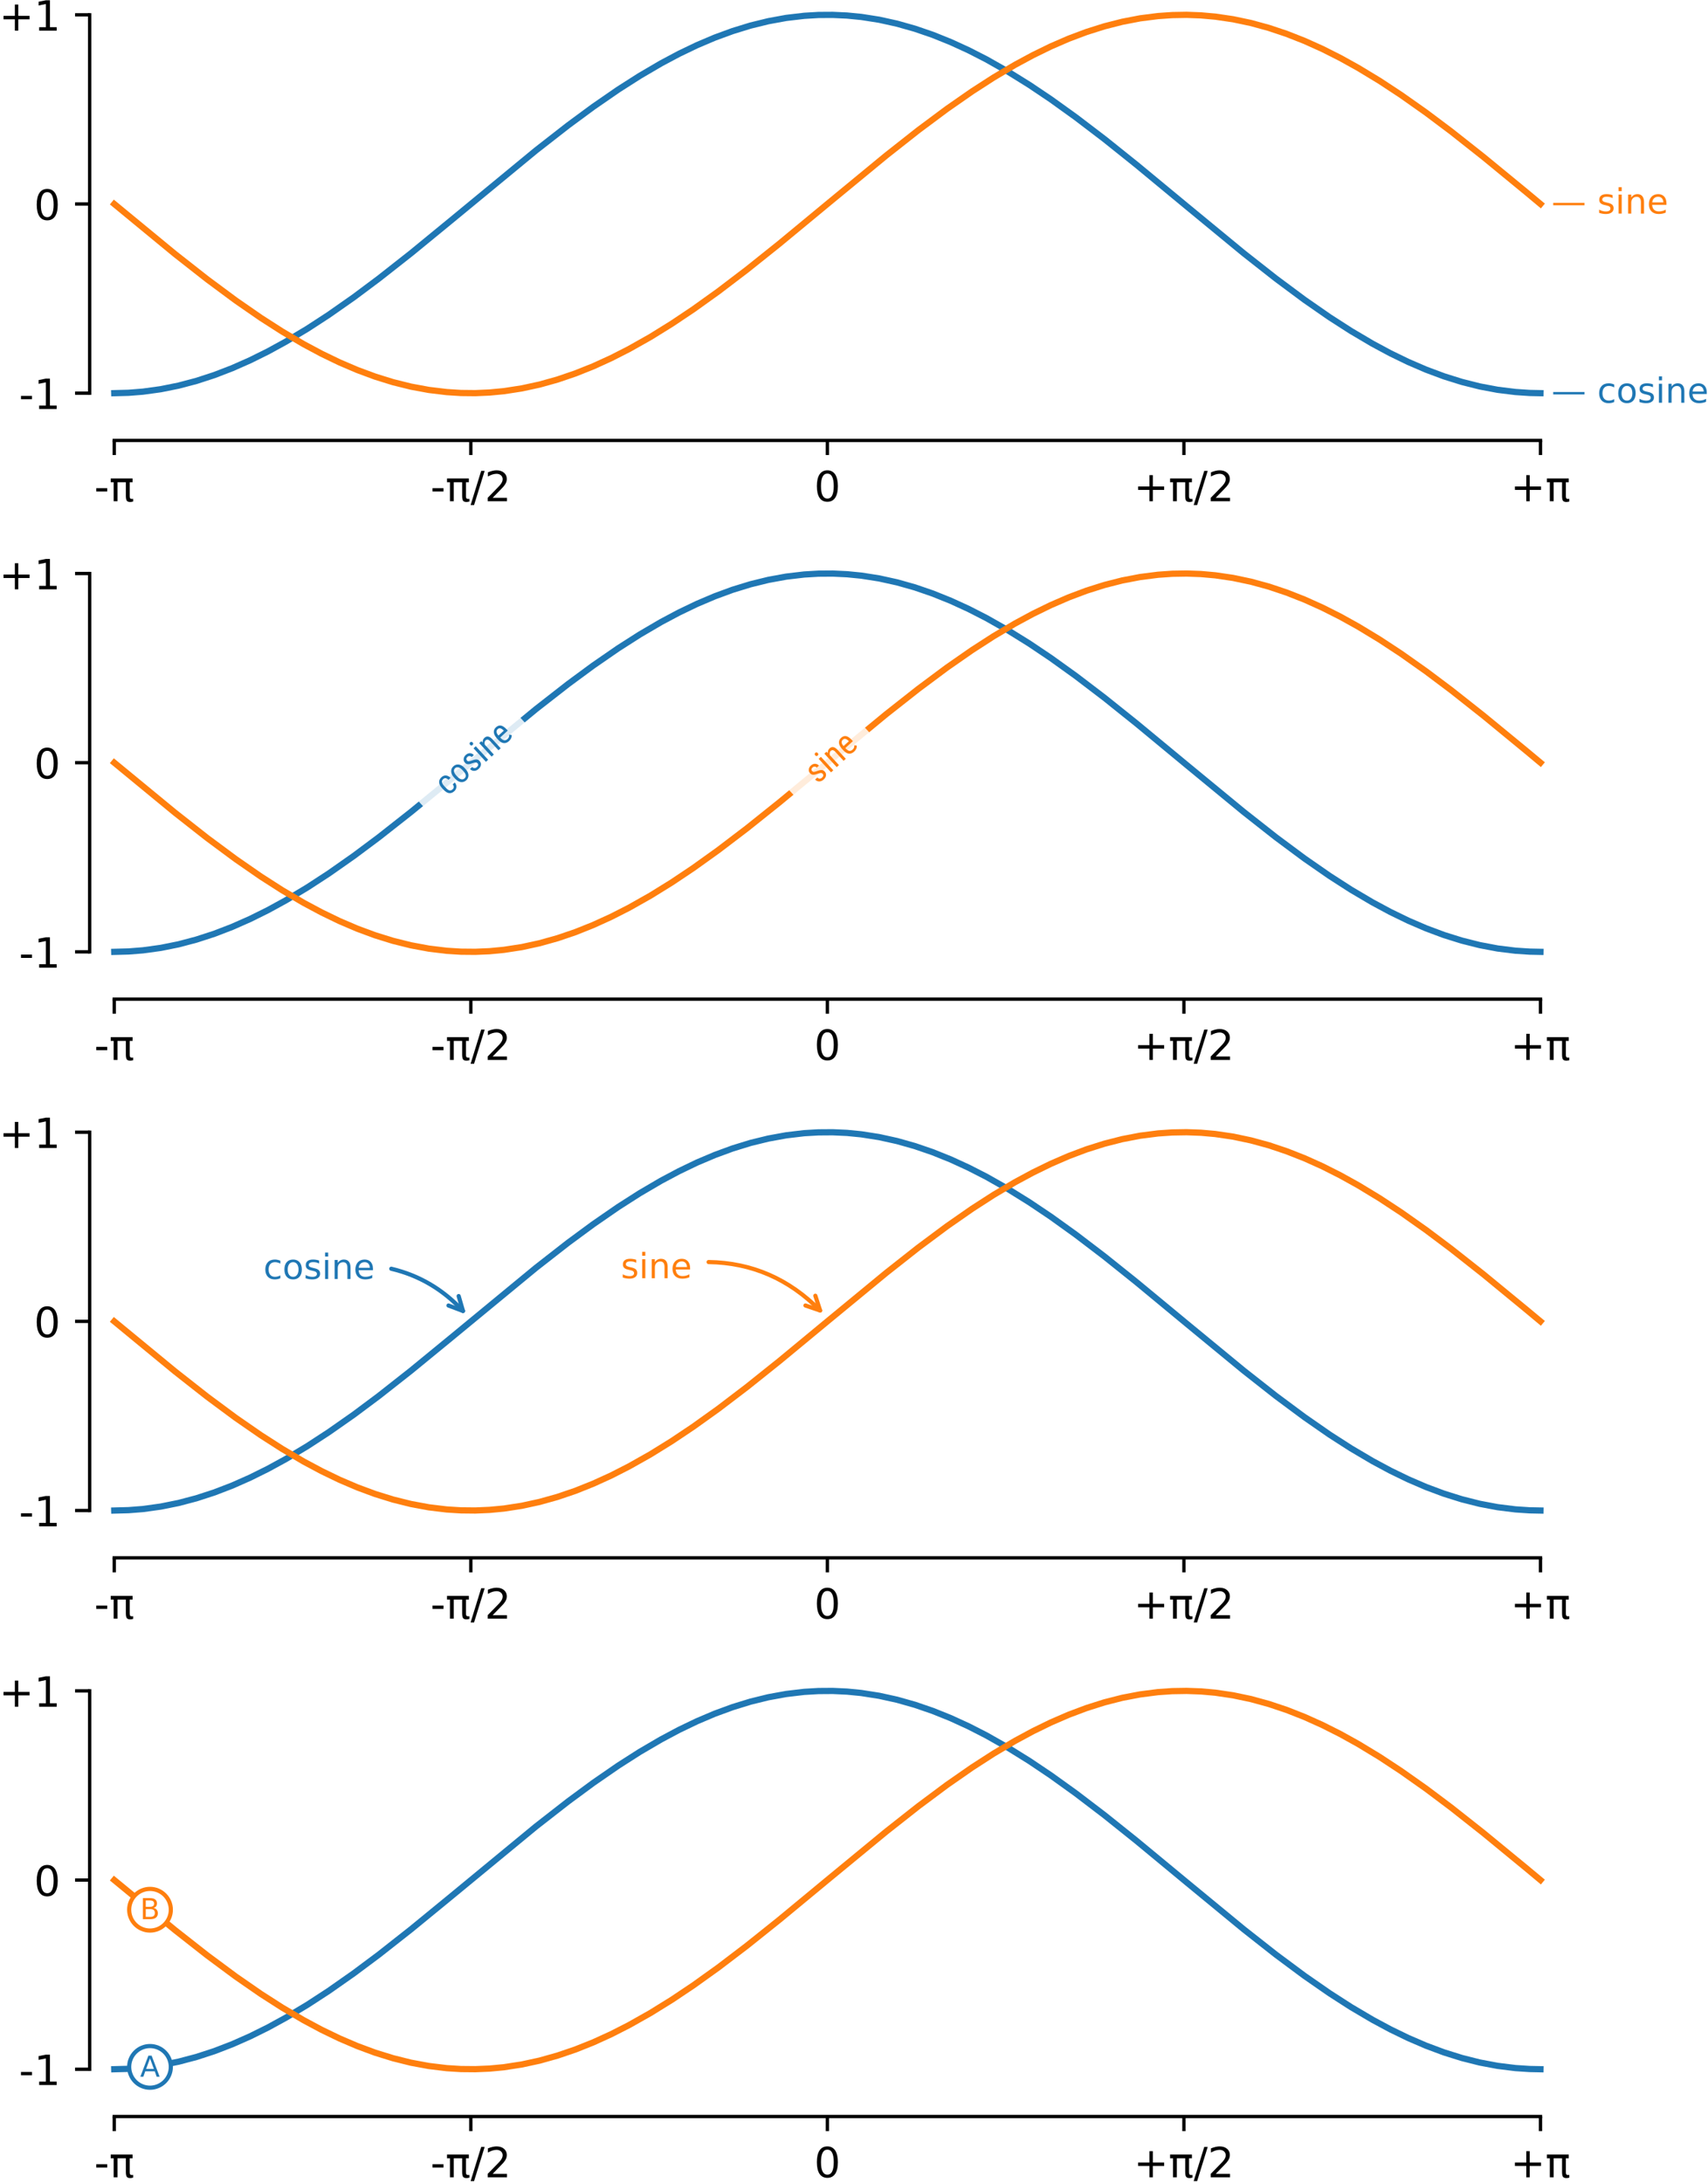 <?xml version="1.0" encoding="UTF-8"?>
<svg xmlns="http://www.w3.org/2000/svg" xmlns:xlink="http://www.w3.org/1999/xlink" width="410pt" height="524pt" viewBox="0 0 410 524" version="1.1">
<rect x="0" y="0" width="410" height="524" fill="#333333" stroke="none"/>
<defs>
<g>
<symbol overflow="visible" id="glyph0-0">
<path style="stroke:none;" d="M 0.488 -3.141 L 3.121 -3.141 L 3.121 -2.34 L 0.488 -2.34 L 0.488 -3.141 "/>
</symbol>
<symbol overflow="visible" id="glyph0-1">
<path style="stroke:none;" d="M 2.539 -7.289 L 3.371 -7.289 L 0.828 0.922 L 0 0.922 L 2.539 -7.289 "/>
</symbol>
<symbol overflow="visible" id="glyph0-2">
<path style="stroke:none;" d="M 1.922 -0.828 L 5.359 -0.828 L 5.359 0 L 0.73 0 L 0.73 -0.828 C 1.102 -1.211 1.609 -1.73 2.262 -2.391 C 2.898 -3.039 3.309 -3.461 3.48 -3.648 C 3.801 -4 4.02 -4.301 4.141 -4.551 C 4.262 -4.789 4.328 -5.039 4.328 -5.281 C 4.328 -5.66 4.191 -5.98 3.922 -6.219 C 3.648 -6.461 3.301 -6.59 2.859 -6.59 C 2.551 -6.59 2.219 -6.531 1.879 -6.43 C 1.539 -6.32 1.172 -6.16 0.781 -5.941 L 0.781 -6.941 C 1.18 -7.102 1.551 -7.219 1.891 -7.301 C 2.23 -7.379 2.551 -7.422 2.84 -7.422 C 3.59 -7.422 4.191 -7.23 4.641 -6.852 C 5.09 -6.469 5.32 -5.969 5.32 -5.34 C 5.32 -5.039 5.262 -4.75 5.148 -4.488 C 5.039 -4.219 4.84 -3.898 4.539 -3.539 C 4.461 -3.441 4.199 -3.172 3.762 -2.719 C 3.32 -2.27 2.711 -1.641 1.922 -0.828 "/>
</symbol>
<symbol overflow="visible" id="glyph0-3">
<path style="stroke:none;" d="M 3.18 -6.641 C 2.672 -6.641 2.289 -6.391 2.031 -5.891 C 1.77 -5.391 1.648 -4.641 1.648 -3.641 C 1.648 -2.641 1.77 -1.891 2.031 -1.391 C 2.289 -0.891 2.672 -0.641 3.18 -0.641 C 3.691 -0.641 4.07 -0.891 4.328 -1.391 C 4.578 -1.891 4.711 -2.641 4.711 -3.641 C 4.711 -4.641 4.578 -5.391 4.328 -5.891 C 4.07 -6.391 3.691 -6.641 3.18 -6.641 M 3.18 -7.422 C 3.988 -7.422 4.609 -7.09 5.051 -6.449 C 5.48 -5.801 5.699 -4.859 5.699 -3.641 C 5.699 -2.41 5.48 -1.469 5.051 -0.828 C 4.609 -0.191 3.988 0.129 3.18 0.129 C 2.359 0.129 1.73 -0.191 1.301 -0.828 C 0.871 -1.469 0.66 -2.41 0.66 -3.641 C 0.66 -4.859 0.871 -5.801 1.301 -6.449 C 1.73 -7.09 2.359 -7.422 3.18 -7.422 "/>
</symbol>
<symbol overflow="visible" id="glyph0-4">
<path style="stroke:none;" d="M 4.602 -6.27 L 4.602 -3.551 L 7.32 -3.551 L 7.32 -2.719 L 4.602 -2.719 L 4.602 0 L 3.781 0 L 3.781 -2.719 L 1.059 -2.719 L 1.059 -3.551 L 3.781 -3.551 L 3.781 -6.27 L 4.602 -6.27 "/>
</symbol>
<symbol overflow="visible" id="glyph0-5">
<path style="stroke:none;" d="M 1.238 -0.828 L 2.852 -0.828 L 2.852 -6.391 L 1.102 -6.039 L 1.102 -6.941 L 2.84 -7.289 L 3.828 -7.289 L 3.828 -0.828 L 5.441 -0.828 L 5.441 0 L 1.238 0 L 1.238 -0.828 "/>
</symbol>
<symbol overflow="visible" id="glyph1-0">
<path style="stroke:none;" d=""/>
</symbol>
<symbol overflow="visible" id="glyph1-1">
<path style="stroke:none;" d="M 4.066 -4.383 L 4.066 -3.684 C 3.848 -3.797 3.641 -3.883 3.422 -3.941 C 3.207 -4 3 -4.031 2.781 -4.031 C 2.301 -4.031 1.914 -3.875 1.648 -3.566 C 1.383 -3.258 1.25 -2.824 1.25 -2.273 C 1.25 -1.715 1.383 -1.281 1.648 -0.977 C 1.914 -0.668 2.301 -0.516 2.781 -0.516 C 3 -0.516 3.207 -0.543 3.422 -0.602 C 3.641 -0.656 3.848 -0.75 4.066 -0.867 L 4.066 -0.176 C 3.848 -0.074 3.633 0 3.414 0.043 C 3.191 0.082 2.949 0.109 2.699 0.109 C 2.016 0.109 1.465 -0.102 1.066 -0.531 C 0.656 -0.957 0.457 -1.543 0.457 -2.273 C 0.457 -3.016 0.656 -3.598 1.066 -4.023 C 1.473 -4.449 2.031 -4.664 2.75 -4.664 C 2.98 -4.664 3.207 -4.641 3.422 -4.59 C 3.641 -4.539 3.855 -4.473 4.066 -4.383 "/>
</symbol>
<symbol overflow="visible" id="glyph1-2">
<path style="stroke:none;" d="M 2.551 -4.031 C 2.148 -4.031 1.832 -3.875 1.598 -3.559 C 1.367 -3.242 1.25 -2.816 1.25 -2.273 C 1.25 -1.723 1.359 -1.301 1.59 -0.984 C 1.824 -0.668 2.141 -0.516 2.551 -0.516 C 2.949 -0.516 3.266 -0.668 3.5 -0.984 C 3.73 -1.301 3.848 -1.723 3.848 -2.273 C 3.848 -2.809 3.73 -3.242 3.5 -3.559 C 3.266 -3.875 2.949 -4.031 2.551 -4.031 M 2.551 -4.664 C 3.199 -4.664 3.707 -4.449 4.082 -4.031 C 4.449 -3.605 4.641 -3.023 4.641 -2.273 C 4.641 -1.523 4.449 -0.941 4.082 -0.523 C 3.707 -0.102 3.199 0.109 2.551 0.109 C 1.891 0.109 1.375 -0.102 1.008 -0.523 C 0.641 -0.941 0.457 -1.523 0.457 -2.273 C 0.457 -3.023 0.641 -3.605 1.008 -4.031 C 1.375 -4.449 1.891 -4.664 2.551 -4.664 "/>
</symbol>
<symbol overflow="visible" id="glyph1-3">
<path style="stroke:none;" d="M 3.691 -4.422 L 3.691 -3.715 C 3.473 -3.816 3.258 -3.898 3.031 -3.957 C 2.801 -4.008 2.566 -4.039 2.324 -4.039 C 1.949 -4.039 1.664 -3.98 1.484 -3.863 C 1.301 -3.75 1.207 -3.582 1.207 -3.355 C 1.207 -3.184 1.273 -3.047 1.406 -2.949 C 1.543 -2.848 1.809 -2.75 2.207 -2.664 L 2.465 -2.605 C 3 -2.492 3.375 -2.324 3.598 -2.125 C 3.816 -1.914 3.934 -1.625 3.934 -1.258 C 3.934 -0.832 3.766 -0.5 3.434 -0.258 C 3.098 -0.008 2.633 0.109 2.051 0.109 C 1.801 0.109 1.551 0.082 1.281 0.043 C 1.016 0 0.742 -0.066 0.449 -0.168 L 0.449 -0.941 C 0.727 -0.793 1 -0.684 1.266 -0.617 C 1.531 -0.543 1.801 -0.508 2.066 -0.508 C 2.414 -0.508 2.691 -0.566 2.883 -0.684 C 3.066 -0.801 3.164 -0.977 3.164 -1.199 C 3.164 -1.398 3.09 -1.559 2.957 -1.664 C 2.824 -1.773 2.523 -1.883 2.059 -1.984 L 1.801 -2.039 C 1.332 -2.141 0.992 -2.289 0.793 -2.492 C 0.582 -2.691 0.484 -2.965 0.484 -3.324 C 0.484 -3.75 0.633 -4.082 0.934 -4.316 C 1.234 -4.547 1.664 -4.664 2.234 -4.664 C 2.508 -4.664 2.766 -4.641 3.016 -4.598 C 3.258 -4.555 3.48 -4.5 3.691 -4.422 "/>
</symbol>
<symbol overflow="visible" id="glyph1-4">
<path style="stroke:none;" d="M 0.781 -4.555 L 1.531 -4.555 L 1.531 0 L 0.781 0 L 0.781 -4.555 M 0.781 -6.332 L 1.531 -6.332 L 1.531 -5.383 L 0.781 -5.383 L 0.781 -6.332 "/>
</symbol>
<symbol overflow="visible" id="glyph1-5">
<path style="stroke:none;" d="M 4.574 -2.75 L 4.574 0 L 3.824 0 L 3.824 -2.723 C 3.824 -3.156 3.73 -3.473 3.566 -3.691 C 3.398 -3.906 3.148 -4.016 2.816 -4.016 C 2.406 -4.016 2.09 -3.883 1.859 -3.625 C 1.625 -3.367 1.508 -3.016 1.508 -2.574 L 1.508 0 L 0.758 0 L 0.758 -4.555 L 1.508 -4.555 L 1.508 -3.848 C 1.684 -4.113 1.891 -4.324 2.141 -4.457 C 2.383 -4.59 2.664 -4.664 2.98 -4.664 C 3.5 -4.664 3.898 -4.5 4.164 -4.172 C 4.43 -3.848 4.574 -3.375 4.574 -2.75 "/>
</symbol>
<symbol overflow="visible" id="glyph1-6">
<path style="stroke:none;" d="M 4.68 -2.465 L 4.68 -2.098 L 1.242 -2.098 C 1.273 -1.582 1.426 -1.184 1.707 -0.918 C 1.984 -0.648 2.367 -0.516 2.867 -0.516 C 3.148 -0.516 3.434 -0.551 3.699 -0.617 C 3.965 -0.684 4.238 -0.793 4.508 -0.941 L 4.508 -0.234 C 4.238 -0.117 3.965 -0.023 3.684 0.023 C 3.398 0.074 3.105 0.109 2.824 0.109 C 2.09 0.109 1.516 -0.102 1.09 -0.516 C 0.668 -0.934 0.457 -1.508 0.457 -2.234 C 0.457 -2.973 0.656 -3.566 1.059 -4.008 C 1.457 -4.441 2.008 -4.664 2.691 -4.664 C 3.309 -4.664 3.789 -4.465 4.148 -4.074 C 4.5 -3.672 4.68 -3.141 4.68 -2.465 M 3.934 -2.684 C 3.922 -3.09 3.809 -3.414 3.59 -3.664 C 3.367 -3.906 3.066 -4.031 2.699 -4.031 C 2.281 -4.031 1.949 -3.906 1.699 -3.672 C 1.449 -3.441 1.301 -3.105 1.266 -2.684 L 3.934 -2.684 "/>
</symbol>
<symbol overflow="visible" id="glyph2-0">
<path style="stroke:none;" d=""/>
</symbol>
<symbol overflow="visible" id="glyph2-1">
<path style="stroke:none;" d="M 1.164 -1.789 C 1.336 -1.945 1.43 -2.125 1.441 -2.336 C 1.445 -2.543 1.359 -2.746 1.18 -2.969 L 1.684 -3.43 C 1.965 -3.098 2.09 -2.738 2.066 -2.344 C 2.043 -1.949 1.875 -1.617 1.574 -1.34 C 1.168 -0.969 0.75 -0.809 0.309 -0.871 C -0.129 -0.93 -0.578 -1.211 -1.039 -1.715 L -1.367 -2.07 C -1.816 -2.562 -2.051 -3.027 -2.078 -3.477 C -2.098 -3.918 -1.91 -4.328 -1.504 -4.699 C -1.172 -5.004 -0.82 -5.137 -0.43 -5.105 C -0.043 -5.078 0.324 -4.887 0.668 -4.535 L 0.168 -4.074 C -0.059 -4.293 -0.285 -4.418 -0.496 -4.449 C -0.711 -4.477 -0.91 -4.41 -1.09 -4.246 C -1.328 -4.027 -1.434 -3.781 -1.402 -3.527 C -1.371 -3.262 -1.203 -2.953 -0.883 -2.602 L -0.5 -2.188 C -0.152 -1.805 0.152 -1.586 0.41 -1.527 C 0.664 -1.469 0.918 -1.562 1.164 -1.789 "/>
</symbol>
<symbol overflow="visible" id="glyph2-2">
<path style="stroke:none;" d="M -1.344 -2.035 C -1.773 -2.5 -2.004 -2.977 -2.023 -3.465 C -2.043 -3.945 -1.875 -4.363 -1.492 -4.711 C -1.117 -5.055 -0.691 -5.195 -0.211 -5.137 C 0.262 -5.078 0.711 -4.82 1.141 -4.367 L 1.449 -4.027 C 1.883 -3.555 2.109 -3.074 2.129 -2.594 C 2.148 -2.117 1.973 -1.707 1.594 -1.355 C 1.211 -1.008 0.793 -0.863 0.324 -0.918 C -0.145 -0.973 -0.594 -1.23 -1.016 -1.676 L -1.344 -2.035 M -0.527 -2.215 C -0.219 -1.879 0.086 -1.672 0.395 -1.605 C 0.699 -1.531 0.961 -1.602 1.18 -1.805 C 1.648 -2.234 1.578 -2.789 0.977 -3.484 L 0.641 -3.852 C 0.336 -4.184 0.031 -4.379 -0.281 -4.453 C -0.594 -4.52 -0.855 -4.461 -1.074 -4.258 C -1.297 -4.055 -1.379 -3.797 -1.332 -3.488 C -1.289 -3.168 -1.113 -2.855 -0.809 -2.523 L -0.527 -2.215 "/>
</symbol>
<symbol overflow="visible" id="glyph2-3">
<path style="stroke:none;" d="M 1.211 -2.637 C 1.109 -2.746 0.977 -2.805 0.812 -2.812 C 0.652 -2.812 0.398 -2.758 0.051 -2.645 C -0.344 -2.496 -0.637 -2.41 -0.832 -2.391 C -1.027 -2.367 -1.199 -2.383 -1.355 -2.441 C -1.512 -2.488 -1.656 -2.594 -1.789 -2.742 C -2.031 -3.008 -2.145 -3.312 -2.105 -3.664 C -2.07 -4.012 -1.91 -4.328 -1.609 -4.605 C -1.289 -4.898 -0.953 -5.035 -0.594 -5.027 C -0.234 -5.016 0.082 -4.867 0.34 -4.582 L -0.188 -4.102 C -0.32 -4.246 -0.484 -4.324 -0.676 -4.34 C -0.867 -4.348 -1.039 -4.289 -1.191 -4.148 C -1.352 -4.004 -1.438 -3.848 -1.449 -3.688 C -1.457 -3.523 -1.402 -3.379 -1.277 -3.246 C -1.18 -3.137 -1.07 -3.078 -0.945 -3.078 C -0.82 -3.066 -0.582 -3.125 -0.234 -3.242 C 0.297 -3.449 0.695 -3.543 0.98 -3.531 C 1.258 -3.512 1.504 -3.391 1.707 -3.168 C 1.965 -2.887 2.074 -2.57 2.031 -2.223 C 1.992 -1.871 1.809 -1.555 1.48 -1.258 C 1.145 -0.945 0.781 -0.785 0.395 -0.789 C 0.012 -0.789 -0.32 -0.941 -0.594 -1.242 L -0.059 -1.73 C 0.113 -1.551 0.301 -1.461 0.492 -1.457 C 0.695 -1.449 0.887 -1.535 1.07 -1.703 C 1.242 -1.863 1.344 -2.023 1.363 -2.188 C 1.383 -2.352 1.336 -2.5 1.211 -2.637 "/>
</symbol>
<symbol overflow="visible" id="glyph2-4">
<path style="stroke:none;" d="M 0.969 -0.891 L 0.438 -0.398 L -2.535 -3.641 L -2 -4.133 L 0.969 -0.891 M -2.746 -5.031 C -2.66 -4.938 -2.625 -4.836 -2.617 -4.73 C -2.609 -4.625 -2.668 -4.527 -2.766 -4.438 C -2.863 -4.348 -2.965 -4.297 -3.07 -4.312 C -3.176 -4.332 -3.27 -4.383 -3.355 -4.473 C -3.434 -4.559 -3.48 -4.664 -3.488 -4.77 C -3.496 -4.875 -3.449 -4.984 -3.352 -5.074 C -3.254 -5.164 -3.141 -5.203 -3.035 -5.184 C -2.93 -5.168 -2.824 -5.117 -2.746 -5.031 "/>
</symbol>
<symbol overflow="visible" id="glyph2-5">
<path style="stroke:none;" d="M -2.074 -4.062 L -1.742 -3.727 C -1.781 -4.188 -1.645 -4.57 -1.328 -4.863 C -0.754 -5.387 -0.113 -5.266 0.598 -4.512 L 2.574 -2.359 L 2.047 -1.875 L 0.094 -4.004 C -0.137 -4.258 -0.344 -4.395 -0.531 -4.426 C -0.715 -4.453 -0.887 -4.395 -1.059 -4.238 C -1.195 -4.113 -1.266 -3.957 -1.293 -3.777 C -1.316 -3.594 -1.297 -3.398 -1.234 -3.207 L 0.926 -0.852 L 0.395 -0.359 L -2.578 -3.602 L -2.074 -4.062 "/>
</symbol>
<symbol overflow="visible" id="glyph2-6">
<path style="stroke:none;" d="M 1.605 -1.367 C 1.199 -0.996 0.785 -0.832 0.352 -0.875 C -0.09 -0.91 -0.527 -1.168 -0.953 -1.633 L -1.316 -2.027 C -1.754 -2.504 -2 -2.98 -2.043 -3.449 C -2.082 -3.91 -1.91 -4.328 -1.527 -4.676 C -1.156 -5.02 -0.758 -5.156 -0.348 -5.09 C 0.059 -5.016 0.5 -4.73 0.973 -4.227 L 1.297 -3.875 L -0.516 -2.215 L -0.449 -2.141 C -0.129 -1.793 0.164 -1.598 0.445 -1.562 C 0.723 -1.52 0.98 -1.621 1.223 -1.844 C 1.379 -1.984 1.492 -2.133 1.559 -2.309 C 1.617 -2.477 1.645 -2.668 1.637 -2.898 L 2.223 -2.816 C 2.281 -2.281 2.078 -1.801 1.605 -1.367 M -1.113 -4.223 C -1.332 -4.02 -1.426 -3.789 -1.395 -3.547 C -1.367 -3.289 -1.207 -3.008 -0.934 -2.684 L 0.344 -3.852 L 0.281 -3.922 C -0.016 -4.211 -0.27 -4.375 -0.492 -4.418 C -0.715 -4.465 -0.918 -4.402 -1.113 -4.223 "/>
</symbol>
<symbol overflow="visible" id="glyph3-0">
<path style="stroke:none;" d="M 2.375 -4.387 L 1.445 -1.867 L 3.305 -1.867 L 2.375 -4.387 M 1.984 -5.059 L 2.762 -5.059 L 4.691 0 L 3.977 0 L 3.52 -1.297 L 1.234 -1.297 L 0.777 0 L 0.055 0 L 1.984 -5.059 "/>
</symbol>
<symbol overflow="visible" id="glyph3-1">
<path style="stroke:none;" d="M 1.367 -2.414 L 1.367 -0.562 L 2.465 -0.562 C 2.832 -0.562 3.102 -0.637 3.281 -0.793 C 3.457 -0.945 3.547 -1.172 3.547 -1.492 C 3.547 -1.805 3.457 -2.035 3.281 -2.188 C 3.102 -2.34 2.832 -2.414 2.465 -2.414 L 1.367 -2.414 M 1.367 -4.496 L 1.367 -2.969 L 2.379 -2.969 C 2.715 -2.969 2.957 -3.031 3.121 -3.156 C 3.289 -3.281 3.371 -3.469 3.371 -3.734 C 3.371 -3.984 3.289 -4.18 3.121 -4.305 C 2.957 -4.426 2.715 -4.496 2.379 -4.496 L 1.367 -4.496 M 0.68 -5.059 L 2.43 -5.059 C 2.949 -5.059 3.352 -4.949 3.637 -4.734 C 3.914 -4.512 4.059 -4.207 4.059 -3.809 C 4.059 -3.496 3.984 -3.246 3.836 -3.066 C 3.691 -2.887 3.484 -2.77 3.207 -2.727 C 3.539 -2.652 3.805 -2.5 3.992 -2.27 C 4.172 -2.039 4.27 -1.754 4.27 -1.414 C 4.27 -0.957 4.109 -0.609 3.805 -0.367 C 3.496 -0.117 3.059 0 2.5 0 L 0.68 0 L 0.68 -5.059 "/>
</symbol>
</g>
<clipPath id="clip1">
  <rect width="410" height="524"/>
</clipPath>
<g id="surface4" clip-path="url(#clip1)">
<rect x="0" y="0" width="410" height="524" style="fill:rgb(100%,100%,100%);fill-opacity:1;stroke:none;"/>
<path style=" stroke:none;fill-rule:nonzero;fill:rgb(100%,100%,100%);fill-opacity:1;" d="M 27.426 94.371 L 369.789 94.371 L 369.789 3.559 L 27.426 3.559 Z M 27.426 94.371 "/>
<path style="fill:none;stroke-width:0.8;stroke-linecap:butt;stroke-linejoin:round;stroke:rgb(0%,0%,0%);stroke-opacity:1;stroke-miterlimit:10;" d="M 38.426 430.277 L 38.426 426.777 " transform="matrix(1,0,0,-1,-11,536)"/>
<g style="fill:rgb(0%,0%,0%);fill-opacity:1;">
  <use xlink:href="#glyph0-0" x="22.614" y="120.315"/>
</g>
<path style=" stroke:none;fill-rule:nonzero;fill:rgb(0%,0%,0%);fill-opacity:1;" d="M 26.582 114.844 L 31.824 114.844 L 31.824 115.746 L 31.133 115.746 L 31.133 119.105 C 31.133 119.344 31.172 119.516 31.254 119.617 C 31.332 119.715 31.461 119.766 31.641 119.766 C 31.684 119.766 31.742 119.766 31.824 119.754 C 31.891 119.746 31.941 119.734 31.961 119.734 L 31.961 120.375 C 31.844 120.414 31.73 120.445 31.613 120.465 C 31.492 120.484 31.371 120.496 31.254 120.496 C 30.852 120.496 30.582 120.387 30.434 120.184 C 30.281 119.977 30.211 119.586 30.211 119.004 L 30.211 115.746 L 28.203 115.746 L 28.203 120.316 L 27.281 120.316 L 27.281 115.746 L 26.582 115.746 L 26.582 114.844 "/>
<path style="fill:none;stroke-width:0.8;stroke-linecap:butt;stroke-linejoin:round;stroke:rgb(0%,0%,0%);stroke-opacity:1;stroke-miterlimit:10;" d="M 124.016 430.277 L 124.016 426.777 " transform="matrix(1,0,0,-1,-11,536)"/>
<g style="fill:rgb(0%,0%,0%);fill-opacity:1;">
  <use xlink:href="#glyph0-0" x="103.338" y="120.315"/>
</g>
<g style="fill:rgb(0%,0%,0%);fill-opacity:1;">
  <use xlink:href="#glyph0-1" x="112.967" y="120.315"/>
  <use xlink:href="#glyph0-2" x="116.337" y="120.315"/>
</g>
<path style=" stroke:none;fill-rule:nonzero;fill:rgb(0%,0%,0%);fill-opacity:1;" d="M 107.305 114.844 L 112.547 114.844 L 112.547 115.746 L 111.855 115.746 L 111.855 119.105 C 111.855 119.344 111.895 119.516 111.977 119.617 C 112.055 119.715 112.188 119.766 112.367 119.766 C 112.406 119.766 112.465 119.766 112.547 119.754 C 112.617 119.746 112.668 119.734 112.688 119.734 L 112.688 120.375 C 112.566 120.414 112.457 120.445 112.336 120.465 C 112.215 120.484 112.098 120.496 111.977 120.496 C 111.574 120.496 111.305 120.387 111.156 120.184 C 111.008 119.977 110.938 119.586 110.938 119.004 L 110.938 115.746 L 108.926 115.746 L 108.926 120.316 L 108.008 120.316 L 108.008 115.746 L 107.305 115.746 L 107.305 114.844 "/>
<path style="fill:none;stroke-width:0.8;stroke-linecap:butt;stroke-linejoin:round;stroke:rgb(0%,0%,0%);stroke-opacity:1;stroke-miterlimit:10;" d="M 209.609 430.277 L 209.609 426.777 " transform="matrix(1,0,0,-1,-11,536)"/>
<g style="fill:rgb(0%,0%,0%);fill-opacity:1;">
  <use xlink:href="#glyph0-3" x="195.429" y="120.315"/>
</g>
<path style="fill:none;stroke-width:0.8;stroke-linecap:butt;stroke-linejoin:round;stroke:rgb(0%,0%,0%);stroke-opacity:1;stroke-miterlimit:10;" d="M 295.199 430.277 L 295.199 426.777 " transform="matrix(1,0,0,-1,-11,536)"/>
<g style="fill:rgb(0%,0%,0%);fill-opacity:1;">
  <use xlink:href="#glyph0-4" x="272.137" y="120.315"/>
</g>
<g style="fill:rgb(0%,0%,0%);fill-opacity:1;">
  <use xlink:href="#glyph0-1" x="286.536" y="120.315"/>
  <use xlink:href="#glyph0-2" x="289.906" y="120.315"/>
</g>
<path style=" stroke:none;fill-rule:nonzero;fill:rgb(0%,0%,0%);fill-opacity:1;" d="M 280.875 114.844 L 286.117 114.844 L 286.117 115.746 L 285.426 115.746 L 285.426 119.105 C 285.426 119.344 285.465 119.516 285.547 119.617 C 285.625 119.715 285.754 119.766 285.934 119.766 C 285.977 119.766 286.035 119.766 286.117 119.754 C 286.184 119.746 286.234 119.734 286.254 119.734 L 286.254 120.375 C 286.137 120.414 286.027 120.445 285.906 120.465 C 285.785 120.484 285.664 120.496 285.547 120.496 C 285.145 120.496 284.875 120.387 284.727 120.184 C 284.574 119.977 284.504 119.586 284.504 119.004 L 284.504 115.746 L 282.496 115.746 L 282.496 120.316 L 281.574 120.316 L 281.574 115.746 L 280.875 115.746 L 280.875 114.844 "/>
<path style="fill:none;stroke-width:0.8;stroke-linecap:butt;stroke-linejoin:round;stroke:rgb(0%,0%,0%);stroke-opacity:1;stroke-miterlimit:10;" d="M 380.789 430.277 L 380.789 426.777 " transform="matrix(1,0,0,-1,-11,536)"/>
<g style="fill:rgb(0%,0%,0%);fill-opacity:1;">
  <use xlink:href="#glyph0-4" x="362.595" y="120.315"/>
</g>
<path style=" stroke:none;fill-rule:nonzero;fill:rgb(0%,0%,0%);fill-opacity:1;" d="M 371.332 114.844 L 376.574 114.844 L 376.574 115.746 L 375.883 115.746 L 375.883 119.105 C 375.883 119.344 375.922 119.516 376.004 119.617 C 376.082 119.715 376.215 119.766 376.395 119.766 C 376.434 119.766 376.492 119.766 376.574 119.754 C 376.645 119.746 376.695 119.734 376.715 119.734 L 376.715 120.375 C 376.594 120.414 376.484 120.445 376.363 120.465 C 376.242 120.484 376.125 120.496 376.004 120.496 C 375.605 120.496 375.332 120.387 375.184 120.184 C 375.035 119.977 374.965 119.586 374.965 119.004 L 374.965 115.746 L 372.953 115.746 L 372.953 120.316 L 372.035 120.316 L 372.035 115.746 L 371.332 115.746 L 371.332 114.844 "/>
<path style="fill:none;stroke-width:0.8;stroke-linecap:butt;stroke-linejoin:round;stroke:rgb(0%,0%,0%);stroke-opacity:1;stroke-miterlimit:10;" d="M 32.52 441.629 L 29.02 441.629 " transform="matrix(1,0,0,-1,-11,536)"/>
<g style="fill:rgb(0%,0%,0%);fill-opacity:1;">
  <use xlink:href="#glyph0-0" x="4.551" y="98.167"/>
  <use xlink:href="#glyph0-5" x="8.161" y="98.167"/>
</g>
<path style="fill:none;stroke-width:0.8;stroke-linecap:butt;stroke-linejoin:round;stroke:rgb(0%,0%,0%);stroke-opacity:1;stroke-miterlimit:10;" d="M 32.52 487.035 L 29.02 487.035 " transform="matrix(1,0,0,-1,-11,536)"/>
<g style="fill:rgb(0%,0%,0%);fill-opacity:1;">
  <use xlink:href="#glyph0-3" x="8.16" y="52.762"/>
</g>
<path style="fill:none;stroke-width:0.8;stroke-linecap:butt;stroke-linejoin:round;stroke:rgb(0%,0%,0%);stroke-opacity:1;stroke-miterlimit:10;" d="M 32.52 532.441 L 29.02 532.441 " transform="matrix(1,0,0,-1,-11,536)"/>
<g style="fill:rgb(0%,0%,0%);fill-opacity:1;">
  <use xlink:href="#glyph0-4" x="-0.215" y="7.357"/>
  <use xlink:href="#glyph0-5" x="8.165" y="7.357"/>
</g>
<path style="fill:none;stroke-width:1.5;stroke-linecap:square;stroke-linejoin:round;stroke:rgb(12.157%,46.666%,70.587%);stroke-opacity:1;stroke-miterlimit:10;" d="M 38.426 441.629 L 41.859 441.719 L 45.289 441.988 L 49.582 442.578 L 53.871 443.441 L 58.16 444.574 L 62.453 445.973 L 66.742 447.625 L 71.031 449.52 L 75.324 451.648 L 79.613 453.996 L 84.762 457.082 L 89.91 460.434 L 95.918 464.641 L 101.922 469.125 L 109.645 475.195 L 119.082 482.93 L 139.676 499.906 L 147.398 505.926 L 153.406 510.355 L 159.41 514.5 L 164.559 517.785 L 169.707 520.801 L 174 523.086 L 178.289 525.145 L 182.578 526.969 L 186.871 528.543 L 191.16 529.863 L 195.449 530.914 L 199.742 531.699 L 204.031 532.203 L 207.465 532.406 L 210.895 532.426 L 214.328 532.27 L 217.758 531.934 L 222.051 531.262 L 226.34 530.316 L 230.629 529.102 L 234.922 527.629 L 239.211 525.902 L 243.5 523.938 L 247.793 521.742 L 252.941 518.824 L 258.09 515.625 L 263.238 512.168 L 269.242 507.855 L 276.109 502.621 L 283.828 496.441 L 295.844 486.5 L 309.57 475.195 L 317.293 469.125 L 324.16 464.023 L 330.164 459.855 L 335.312 456.547 L 340.461 453.508 L 344.75 451.203 L 349.043 449.121 L 353.332 447.273 L 357.621 445.672 L 361.914 444.328 L 366.203 443.246 L 370.492 442.438 L 374.785 441.906 L 378.215 441.68 L 380.789 441.629 " transform="matrix(1,0,0,-1,-11,536)"/>
<path style="fill:none;stroke-width:1.5;stroke-linecap:square;stroke-linejoin:round;stroke:rgb(100%,49.803%,5.49%);stroke-opacity:1;stroke-miterlimit:10;" d="M 38.426 487.035 L 53.012 475.023 L 60.734 468.961 L 67.602 463.871 L 73.605 459.715 L 78.754 456.414 L 83.902 453.387 L 88.195 451.094 L 92.484 449.023 L 96.773 447.188 L 101.062 445.598 L 105.355 444.266 L 109.645 443.199 L 113.934 442.406 L 118.227 441.887 L 121.656 441.672 L 125.09 441.637 L 128.523 441.785 L 131.953 442.109 L 136.246 442.77 L 140.535 443.699 L 144.824 444.898 L 149.117 446.363 L 153.406 448.074 L 157.695 450.031 L 161.984 452.215 L 167.133 455.117 L 172.281 458.309 L 177.43 461.754 L 183.438 466.055 L 190.301 471.281 L 198.023 477.453 L 210.039 487.391 L 223.766 498.699 L 231.488 504.781 L 238.352 509.891 L 244.359 514.07 L 249.508 517.391 L 254.656 520.441 L 258.945 522.754 L 263.238 524.852 L 267.527 526.711 L 271.816 528.324 L 276.109 529.68 L 280.398 530.773 L 284.688 531.598 L 288.977 532.145 L 292.41 532.379 L 295.844 532.438 L 299.273 532.312 L 302.707 532.008 L 306.996 531.379 L 311.289 530.477 L 315.578 529.301 L 319.867 527.867 L 324.16 526.176 L 328.449 524.246 L 332.738 522.082 L 337.027 519.703 L 342.176 516.586 L 347.324 513.199 L 353.332 508.961 L 359.34 504.453 L 367.062 498.355 L 377.359 489.895 L 380.789 487.035 " transform="matrix(1,0,0,-1,-11,536)"/>
<path style="fill:none;stroke-width:0.8;stroke-linecap:square;stroke-linejoin:miter;stroke:rgb(0%,0%,0%);stroke-opacity:1;stroke-miterlimit:10;" d="M 32.52 441.629 L 32.52 532.441 " transform="matrix(1,0,0,-1,-11,536)"/>
<path style="fill:none;stroke-width:0.8;stroke-linecap:square;stroke-linejoin:miter;stroke:rgb(0%,0%,0%);stroke-opacity:1;stroke-miterlimit:10;" d="M 38.426 430.277 L 380.789 430.277 " transform="matrix(1,0,0,-1,-11,536)"/>
<g style="fill:rgb(12.157%,46.666%,70.587%);fill-opacity:1;">
  <use xlink:href="#glyph1-0" x="369.79" y="96.667"/>
</g>
<g style="fill:rgb(12.157%,46.666%,70.587%);fill-opacity:1;">
  <use xlink:href="#glyph1-0" x="380.765" y="96.667"/>
  <use xlink:href="#glyph1-1" x="383.414" y="96.667"/>
  <use xlink:href="#glyph1-2" x="387.996" y="96.667"/>
  <use xlink:href="#glyph1-3" x="393.094" y="96.667"/>
  <use xlink:href="#glyph1-4" x="397.434" y="96.667"/>
  <use xlink:href="#glyph1-5" x="399.749" y="96.667"/>
  <use xlink:href="#glyph1-6" x="405.031" y="96.667"/>
</g>
<path style=" stroke:none;fill-rule:nonzero;fill:rgb(12.157%,46.666%,70.587%);fill-opacity:1;" d="M 372.844 94.094 L 380.359 94.094 L 380.359 94.676 L 372.844 94.676 L 372.844 94.094 "/>
<g style="fill:rgb(100%,49.803%,5.49%);fill-opacity:1;">
  <use xlink:href="#glyph1-0" x="369.79" y="51.262"/>
</g>
<g style="fill:rgb(100%,49.803%,5.49%);fill-opacity:1;">
  <use xlink:href="#glyph1-0" x="380.765" y="51.262"/>
  <use xlink:href="#glyph1-3" x="383.414" y="51.262"/>
  <use xlink:href="#glyph1-4" x="387.754" y="51.262"/>
  <use xlink:href="#glyph1-5" x="390.07" y="51.262"/>
  <use xlink:href="#glyph1-6" x="395.351" y="51.262"/>
</g>
<path style=" stroke:none;fill-rule:nonzero;fill:rgb(100%,49.803%,5.49%);fill-opacity:1;" d="M 372.844 48.688 L 380.359 48.688 L 380.359 49.27 L 372.844 49.27 L 372.844 48.688 "/>
<path style=" stroke:none;fill-rule:nonzero;fill:rgb(100%,100%,100%);fill-opacity:1;" d="M 27.426 228.469 L 369.789 228.469 L 369.789 137.66 L 27.426 137.66 Z M 27.426 228.469 "/>
<path style="fill:none;stroke-width:0.8;stroke-linecap:butt;stroke-linejoin:round;stroke:rgb(0%,0%,0%);stroke-opacity:1;stroke-miterlimit:10;" d="M 38.426 296.18 L 38.426 292.68 " transform="matrix(1,0,0,-1,-11,536)"/>
<g style="fill:rgb(0%,0%,0%);fill-opacity:1;">
  <use xlink:href="#glyph0-0" x="22.614" y="254.415"/>
</g>
<path style=" stroke:none;fill-rule:nonzero;fill:rgb(0%,0%,0%);fill-opacity:1;" d="M 26.582 248.945 L 31.824 248.945 L 31.824 249.844 L 31.133 249.844 L 31.133 253.207 C 31.133 253.445 31.172 253.617 31.254 253.715 C 31.332 253.816 31.461 253.867 31.641 253.867 C 31.684 253.867 31.742 253.867 31.824 253.855 C 31.891 253.844 31.941 253.836 31.961 253.836 L 31.961 254.477 C 31.844 254.516 31.73 254.547 31.613 254.566 C 31.492 254.586 31.371 254.594 31.254 254.594 C 30.852 254.594 30.582 254.484 30.434 254.285 C 30.281 254.074 30.211 253.684 30.211 253.105 L 30.211 249.844 L 28.203 249.844 L 28.203 254.414 L 27.281 254.414 L 27.281 249.844 L 26.582 249.844 L 26.582 248.945 "/>
<path style="fill:none;stroke-width:0.8;stroke-linecap:butt;stroke-linejoin:round;stroke:rgb(0%,0%,0%);stroke-opacity:1;stroke-miterlimit:10;" d="M 124.016 296.18 L 124.016 292.68 " transform="matrix(1,0,0,-1,-11,536)"/>
<g style="fill:rgb(0%,0%,0%);fill-opacity:1;">
  <use xlink:href="#glyph0-0" x="103.338" y="254.415"/>
</g>
<g style="fill:rgb(0%,0%,0%);fill-opacity:1;">
  <use xlink:href="#glyph0-1" x="112.967" y="254.415"/>
  <use xlink:href="#glyph0-2" x="116.337" y="254.415"/>
</g>
<path style=" stroke:none;fill-rule:nonzero;fill:rgb(0%,0%,0%);fill-opacity:1;" d="M 107.305 248.945 L 112.547 248.945 L 112.547 249.844 L 111.855 249.844 L 111.855 253.207 C 111.855 253.445 111.895 253.617 111.977 253.715 C 112.055 253.816 112.188 253.867 112.367 253.867 C 112.406 253.867 112.465 253.867 112.547 253.855 C 112.617 253.844 112.668 253.836 112.688 253.836 L 112.688 254.477 C 112.566 254.516 112.457 254.547 112.336 254.566 C 112.215 254.586 112.098 254.594 111.977 254.594 C 111.574 254.594 111.305 254.484 111.156 254.285 C 111.008 254.074 110.938 253.684 110.938 253.105 L 110.938 249.844 L 108.926 249.844 L 108.926 254.414 L 108.008 254.414 L 108.008 249.844 L 107.305 249.844 L 107.305 248.945 "/>
<path style="fill:none;stroke-width:0.8;stroke-linecap:butt;stroke-linejoin:round;stroke:rgb(0%,0%,0%);stroke-opacity:1;stroke-miterlimit:10;" d="M 209.609 296.18 L 209.609 292.68 " transform="matrix(1,0,0,-1,-11,536)"/>
<g style="fill:rgb(0%,0%,0%);fill-opacity:1;">
  <use xlink:href="#glyph0-3" x="195.429" y="254.415"/>
</g>
<path style="fill:none;stroke-width:0.8;stroke-linecap:butt;stroke-linejoin:round;stroke:rgb(0%,0%,0%);stroke-opacity:1;stroke-miterlimit:10;" d="M 295.199 296.18 L 295.199 292.68 " transform="matrix(1,0,0,-1,-11,536)"/>
<g style="fill:rgb(0%,0%,0%);fill-opacity:1;">
  <use xlink:href="#glyph0-4" x="272.137" y="254.415"/>
</g>
<g style="fill:rgb(0%,0%,0%);fill-opacity:1;">
  <use xlink:href="#glyph0-1" x="286.536" y="254.415"/>
  <use xlink:href="#glyph0-2" x="289.906" y="254.415"/>
</g>
<path style=" stroke:none;fill-rule:nonzero;fill:rgb(0%,0%,0%);fill-opacity:1;" d="M 280.875 248.945 L 286.117 248.945 L 286.117 249.844 L 285.426 249.844 L 285.426 253.207 C 285.426 253.445 285.465 253.617 285.547 253.715 C 285.625 253.816 285.754 253.867 285.934 253.867 C 285.977 253.867 286.035 253.867 286.117 253.855 C 286.184 253.844 286.234 253.836 286.254 253.836 L 286.254 254.477 C 286.137 254.516 286.027 254.547 285.906 254.566 C 285.785 254.586 285.664 254.594 285.547 254.594 C 285.145 254.594 284.875 254.484 284.727 254.285 C 284.574 254.074 284.504 253.684 284.504 253.105 L 284.504 249.844 L 282.496 249.844 L 282.496 254.414 L 281.574 254.414 L 281.574 249.844 L 280.875 249.844 L 280.875 248.945 "/>
<path style="fill:none;stroke-width:0.8;stroke-linecap:butt;stroke-linejoin:round;stroke:rgb(0%,0%,0%);stroke-opacity:1;stroke-miterlimit:10;" d="M 380.789 296.18 L 380.789 292.68 " transform="matrix(1,0,0,-1,-11,536)"/>
<g style="fill:rgb(0%,0%,0%);fill-opacity:1;">
  <use xlink:href="#glyph0-4" x="362.595" y="254.415"/>
</g>
<path style=" stroke:none;fill-rule:nonzero;fill:rgb(0%,0%,0%);fill-opacity:1;" d="M 371.332 248.945 L 376.574 248.945 L 376.574 249.844 L 375.883 249.844 L 375.883 253.207 C 375.883 253.445 375.922 253.617 376.004 253.715 C 376.082 253.816 376.215 253.867 376.395 253.867 C 376.434 253.867 376.492 253.867 376.574 253.855 C 376.645 253.844 376.695 253.836 376.715 253.836 L 376.715 254.477 C 376.594 254.516 376.484 254.547 376.363 254.566 C 376.242 254.586 376.125 254.594 376.004 254.594 C 375.605 254.594 375.332 254.484 375.184 254.285 C 375.035 254.074 374.965 253.684 374.965 253.105 L 374.965 249.844 L 372.953 249.844 L 372.953 254.414 L 372.035 254.414 L 372.035 249.844 L 371.332 249.844 L 371.332 248.945 "/>
<path style="fill:none;stroke-width:0.8;stroke-linecap:butt;stroke-linejoin:round;stroke:rgb(0%,0%,0%);stroke-opacity:1;stroke-miterlimit:10;" d="M 32.52 307.531 L 29.02 307.531 " transform="matrix(1,0,0,-1,-11,536)"/>
<g style="fill:rgb(0%,0%,0%);fill-opacity:1;">
  <use xlink:href="#glyph0-0" x="4.551" y="232.267"/>
  <use xlink:href="#glyph0-5" x="8.161" y="232.267"/>
</g>
<path style="fill:none;stroke-width:0.8;stroke-linecap:butt;stroke-linejoin:round;stroke:rgb(0%,0%,0%);stroke-opacity:1;stroke-miterlimit:10;" d="M 32.52 352.934 L 29.02 352.934 " transform="matrix(1,0,0,-1,-11,536)"/>
<g style="fill:rgb(0%,0%,0%);fill-opacity:1;">
  <use xlink:href="#glyph0-3" x="8.16" y="186.862"/>
</g>
<path style="fill:none;stroke-width:0.8;stroke-linecap:butt;stroke-linejoin:round;stroke:rgb(0%,0%,0%);stroke-opacity:1;stroke-miterlimit:10;" d="M 32.52 398.34 L 29.02 398.34 " transform="matrix(1,0,0,-1,-11,536)"/>
<g style="fill:rgb(0%,0%,0%);fill-opacity:1;">
  <use xlink:href="#glyph0-4" x="-0.215" y="141.457"/>
  <use xlink:href="#glyph0-5" x="8.165" y="141.457"/>
</g>
<path style="fill:none;stroke-width:1.5;stroke-linecap:square;stroke-linejoin:round;stroke:rgb(12.157%,46.666%,70.587%);stroke-opacity:1;stroke-miterlimit:10;" d="M 38.426 307.531 L 41.859 307.621 L 45.289 307.891 L 49.582 308.477 L 53.871 309.34 L 58.16 310.477 L 62.453 311.871 L 66.742 313.523 L 71.031 315.418 L 75.324 317.547 L 79.613 319.895 L 84.762 322.98 L 89.91 326.332 L 95.918 330.543 L 101.922 335.023 L 109.645 341.098 L 119.082 348.828 L 139.676 365.805 L 147.398 371.828 L 153.406 376.254 L 159.41 380.398 L 164.559 383.688 L 169.707 386.703 L 174 388.984 L 178.289 391.043 L 182.578 392.867 L 186.871 394.445 L 191.16 395.762 L 195.449 396.816 L 199.742 397.598 L 204.031 398.102 L 207.465 398.305 L 210.895 398.328 L 214.328 398.168 L 217.758 397.832 L 222.051 397.16 L 226.34 396.215 L 230.629 395.004 L 234.922 393.527 L 239.211 391.801 L 243.5 389.836 L 247.793 387.641 L 252.941 384.723 L 258.09 381.523 L 263.238 378.066 L 269.242 373.754 L 276.109 368.52 L 283.828 362.34 L 295.844 352.398 L 309.57 341.098 L 317.293 335.023 L 324.16 329.922 L 330.164 325.758 L 335.312 322.445 L 340.461 319.41 L 344.75 317.105 L 349.043 315.02 L 353.332 313.172 L 357.621 311.57 L 361.914 310.227 L 366.203 309.148 L 370.492 308.336 L 374.785 307.805 L 378.215 307.582 L 380.789 307.531 " transform="matrix(1,0,0,-1,-11,536)"/>
<path style="fill:none;stroke-width:1.5;stroke-linecap:square;stroke-linejoin:round;stroke:rgb(100%,49.803%,5.49%);stroke-opacity:1;stroke-miterlimit:10;" d="M 38.426 352.934 L 53.012 340.926 L 60.734 334.859 L 67.602 329.77 L 73.605 325.613 L 78.754 322.312 L 83.902 319.289 L 88.195 316.996 L 92.484 314.922 L 96.773 313.086 L 101.062 311.5 L 105.355 310.168 L 109.645 309.102 L 113.934 308.305 L 118.227 307.785 L 121.656 307.57 L 125.09 307.539 L 128.523 307.684 L 131.953 308.012 L 136.246 308.668 L 140.535 309.602 L 144.824 310.801 L 149.117 312.262 L 153.406 313.977 L 157.695 315.93 L 161.984 318.113 L 167.133 321.02 L 172.281 324.207 L 177.43 327.652 L 183.438 331.957 L 190.301 337.18 L 198.023 343.355 L 210.039 353.293 L 223.766 364.602 L 231.488 370.68 L 238.352 375.793 L 244.359 379.969 L 249.508 383.289 L 254.656 386.34 L 258.945 388.656 L 263.238 390.75 L 267.527 392.609 L 271.816 394.223 L 276.109 395.582 L 280.398 396.676 L 284.688 397.496 L 288.977 398.043 L 292.41 398.281 L 295.844 398.336 L 299.273 398.215 L 302.707 397.91 L 306.996 397.281 L 311.289 396.375 L 315.578 395.203 L 319.867 393.766 L 324.16 392.078 L 328.449 390.145 L 332.738 387.984 L 337.027 385.605 L 342.176 382.484 L 347.324 379.102 L 353.332 374.859 L 359.34 370.352 L 367.062 364.254 L 377.359 355.793 L 380.789 352.934 " transform="matrix(1,0,0,-1,-11,536)"/>
<path style="fill:none;stroke-width:0.8;stroke-linecap:square;stroke-linejoin:miter;stroke:rgb(0%,0%,0%);stroke-opacity:1;stroke-miterlimit:10;" d="M 32.52 307.531 L 32.52 398.34 " transform="matrix(1,0,0,-1,-11,536)"/>
<path style="fill:none;stroke-width:0.8;stroke-linecap:square;stroke-linejoin:miter;stroke:rgb(0%,0%,0%);stroke-opacity:1;stroke-miterlimit:10;" d="M 38.426 296.18 L 380.789 296.18 " transform="matrix(1,0,0,-1,-11,536)"/>
<path style=" stroke:none;fill-rule:nonzero;fill:rgb(100%,100%,100%);fill-opacity:0.85;" d="M 106.977 199.426 L 130.254 178.094 L 119.488 166.348 L 96.211 187.68 Z M 106.977 199.426 "/>
<g style="fill:rgb(12.157%,46.666%,70.587%);fill-opacity:1;">
  <use xlink:href="#glyph2-0" x="106.081" y="192.533"/>
  <use xlink:href="#glyph2-1" x="107.488" y="191.244"/>
  <use xlink:href="#glyph2-2" x="110.325" y="188.644"/>
  <use xlink:href="#glyph2-3" x="113.408" y="185.819"/>
  <use xlink:href="#glyph2-4" x="116.209" y="183.253"/>
  <use xlink:href="#glyph2-5" x="117.615" y="181.964"/>
  <use xlink:href="#glyph2-6" x="120.588" y="179.24"/>
</g>
<path style=" stroke:none;fill-rule:nonzero;fill:rgb(100%,100%,100%);fill-opacity:0.85;" d="M 195.742 196.535 L 213.098 180.629 L 202.332 168.879 L 184.977 184.785 Z M 195.742 196.535 "/>
<g style="fill:rgb(100%,49.803%,5.49%);fill-opacity:1;">
  <use xlink:href="#glyph2-0" x="194.847" y="189.641"/>
  <use xlink:href="#glyph2-3" x="196.254" y="188.353"/>
  <use xlink:href="#glyph2-4" x="199.054" y="185.786"/>
  <use xlink:href="#glyph2-5" x="200.461" y="184.498"/>
  <use xlink:href="#glyph2-6" x="203.433" y="181.774"/>
</g>
<path style=" stroke:none;fill-rule:nonzero;fill:rgb(100%,100%,100%);fill-opacity:1;" d="M 27.426 362.57 L 369.789 362.57 L 369.789 271.762 L 27.426 271.762 Z M 27.426 362.57 "/>
<path style="fill:none;stroke-width:0.8;stroke-linecap:butt;stroke-linejoin:round;stroke:rgb(0%,0%,0%);stroke-opacity:1;stroke-miterlimit:10;" d="M 38.426 162.078 L 38.426 158.578 " transform="matrix(1,0,0,-1,-11,536)"/>
<g style="fill:rgb(0%,0%,0%);fill-opacity:1;">
  <use xlink:href="#glyph0-0" x="22.614" y="388.515"/>
</g>
<path style=" stroke:none;fill-rule:nonzero;fill:rgb(0%,0%,0%);fill-opacity:1;" d="M 26.582 383.047 L 31.824 383.047 L 31.824 383.945 L 31.133 383.945 L 31.133 387.305 C 31.133 387.547 31.172 387.715 31.254 387.816 C 31.332 387.914 31.461 387.965 31.641 387.965 C 31.684 387.965 31.742 387.965 31.824 387.957 C 31.891 387.945 31.941 387.934 31.961 387.934 L 31.961 388.574 C 31.844 388.617 31.73 388.645 31.613 388.664 C 31.492 388.684 31.371 388.695 31.254 388.695 C 30.852 388.695 30.582 388.586 30.434 388.387 C 30.281 388.176 30.211 387.785 30.211 387.207 L 30.211 383.945 L 28.203 383.945 L 28.203 388.516 L 27.281 388.516 L 27.281 383.945 L 26.582 383.945 L 26.582 383.047 "/>
<path style="fill:none;stroke-width:0.8;stroke-linecap:butt;stroke-linejoin:round;stroke:rgb(0%,0%,0%);stroke-opacity:1;stroke-miterlimit:10;" d="M 124.016 162.078 L 124.016 158.578 " transform="matrix(1,0,0,-1,-11,536)"/>
<g style="fill:rgb(0%,0%,0%);fill-opacity:1;">
  <use xlink:href="#glyph0-0" x="103.338" y="388.515"/>
</g>
<g style="fill:rgb(0%,0%,0%);fill-opacity:1;">
  <use xlink:href="#glyph0-1" x="112.967" y="388.515"/>
  <use xlink:href="#glyph0-2" x="116.337" y="388.515"/>
</g>
<path style=" stroke:none;fill-rule:nonzero;fill:rgb(0%,0%,0%);fill-opacity:1;" d="M 107.305 383.047 L 112.547 383.047 L 112.547 383.945 L 111.855 383.945 L 111.855 387.305 C 111.855 387.547 111.895 387.715 111.977 387.816 C 112.055 387.914 112.188 387.965 112.367 387.965 C 112.406 387.965 112.465 387.965 112.547 387.957 C 112.617 387.945 112.668 387.934 112.688 387.934 L 112.688 388.574 C 112.566 388.617 112.457 388.645 112.336 388.664 C 112.215 388.684 112.098 388.695 111.977 388.695 C 111.574 388.695 111.305 388.586 111.156 388.387 C 111.008 388.176 110.938 387.785 110.938 387.207 L 110.938 383.945 L 108.926 383.945 L 108.926 388.516 L 108.008 388.516 L 108.008 383.945 L 107.305 383.945 L 107.305 383.047 "/>
<path style="fill:none;stroke-width:0.8;stroke-linecap:butt;stroke-linejoin:round;stroke:rgb(0%,0%,0%);stroke-opacity:1;stroke-miterlimit:10;" d="M 209.609 162.078 L 209.609 158.578 " transform="matrix(1,0,0,-1,-11,536)"/>
<g style="fill:rgb(0%,0%,0%);fill-opacity:1;">
  <use xlink:href="#glyph0-3" x="195.429" y="388.515"/>
</g>
<path style="fill:none;stroke-width:0.8;stroke-linecap:butt;stroke-linejoin:round;stroke:rgb(0%,0%,0%);stroke-opacity:1;stroke-miterlimit:10;" d="M 295.199 162.078 L 295.199 158.578 " transform="matrix(1,0,0,-1,-11,536)"/>
<g style="fill:rgb(0%,0%,0%);fill-opacity:1;">
  <use xlink:href="#glyph0-4" x="272.137" y="388.515"/>
</g>
<g style="fill:rgb(0%,0%,0%);fill-opacity:1;">
  <use xlink:href="#glyph0-1" x="286.536" y="388.515"/>
  <use xlink:href="#glyph0-2" x="289.906" y="388.515"/>
</g>
<path style=" stroke:none;fill-rule:nonzero;fill:rgb(0%,0%,0%);fill-opacity:1;" d="M 280.875 383.047 L 286.117 383.047 L 286.117 383.945 L 285.426 383.945 L 285.426 387.305 C 285.426 387.547 285.465 387.715 285.547 387.816 C 285.625 387.914 285.754 387.965 285.934 387.965 C 285.977 387.965 286.035 387.965 286.117 387.957 C 286.184 387.945 286.234 387.934 286.254 387.934 L 286.254 388.574 C 286.137 388.617 286.027 388.645 285.906 388.664 C 285.785 388.684 285.664 388.695 285.547 388.695 C 285.145 388.695 284.875 388.586 284.727 388.387 C 284.574 388.176 284.504 387.785 284.504 387.207 L 284.504 383.945 L 282.496 383.945 L 282.496 388.516 L 281.574 388.516 L 281.574 383.945 L 280.875 383.945 L 280.875 383.047 "/>
<path style="fill:none;stroke-width:0.8;stroke-linecap:butt;stroke-linejoin:round;stroke:rgb(0%,0%,0%);stroke-opacity:1;stroke-miterlimit:10;" d="M 380.789 162.078 L 380.789 158.578 " transform="matrix(1,0,0,-1,-11,536)"/>
<g style="fill:rgb(0%,0%,0%);fill-opacity:1;">
  <use xlink:href="#glyph0-4" x="362.595" y="388.515"/>
</g>
<path style=" stroke:none;fill-rule:nonzero;fill:rgb(0%,0%,0%);fill-opacity:1;" d="M 371.332 383.047 L 376.574 383.047 L 376.574 383.945 L 375.883 383.945 L 375.883 387.305 C 375.883 387.547 375.922 387.715 376.004 387.816 C 376.082 387.914 376.215 387.965 376.395 387.965 C 376.434 387.965 376.492 387.965 376.574 387.957 C 376.645 387.945 376.695 387.934 376.715 387.934 L 376.715 388.574 C 376.594 388.617 376.484 388.645 376.363 388.664 C 376.242 388.684 376.125 388.695 376.004 388.695 C 375.605 388.695 375.332 388.586 375.184 388.387 C 375.035 388.176 374.965 387.785 374.965 387.207 L 374.965 383.945 L 372.953 383.945 L 372.953 388.516 L 372.035 388.516 L 372.035 383.945 L 371.332 383.945 L 371.332 383.047 "/>
<path style="fill:none;stroke-width:0.8;stroke-linecap:butt;stroke-linejoin:round;stroke:rgb(0%,0%,0%);stroke-opacity:1;stroke-miterlimit:10;" d="M 32.52 173.43 L 29.02 173.43 " transform="matrix(1,0,0,-1,-11,536)"/>
<g style="fill:rgb(0%,0%,0%);fill-opacity:1;">
  <use xlink:href="#glyph0-0" x="4.551" y="366.367"/>
  <use xlink:href="#glyph0-5" x="8.161" y="366.367"/>
</g>
<path style="fill:none;stroke-width:0.8;stroke-linecap:butt;stroke-linejoin:round;stroke:rgb(0%,0%,0%);stroke-opacity:1;stroke-miterlimit:10;" d="M 32.52 218.836 L 29.02 218.836 " transform="matrix(1,0,0,-1,-11,536)"/>
<g style="fill:rgb(0%,0%,0%);fill-opacity:1;">
  <use xlink:href="#glyph0-3" x="8.16" y="320.962"/>
</g>
<path style="fill:none;stroke-width:0.8;stroke-linecap:butt;stroke-linejoin:round;stroke:rgb(0%,0%,0%);stroke-opacity:1;stroke-miterlimit:10;" d="M 32.52 264.238 L 29.02 264.238 " transform="matrix(1,0,0,-1,-11,536)"/>
<g style="fill:rgb(0%,0%,0%);fill-opacity:1;">
  <use xlink:href="#glyph0-4" x="-0.215" y="275.557"/>
  <use xlink:href="#glyph0-5" x="8.165" y="275.557"/>
</g>
<path style="fill:none;stroke-width:1.5;stroke-linecap:square;stroke-linejoin:round;stroke:rgb(12.157%,46.666%,70.587%);stroke-opacity:1;stroke-miterlimit:10;" d="M 38.426 173.43 L 41.859 173.52 L 45.289 173.789 L 49.582 174.379 L 53.871 175.242 L 58.16 176.375 L 62.453 177.773 L 66.742 179.422 L 71.031 181.32 L 75.324 183.449 L 79.613 185.793 L 84.762 188.879 L 89.91 192.234 L 95.918 196.441 L 101.922 200.922 L 109.645 206.996 L 119.082 214.73 L 139.676 231.703 L 147.398 237.727 L 153.406 242.152 L 159.41 246.297 L 164.559 249.586 L 169.707 252.602 L 174 254.883 L 178.289 256.945 L 182.578 258.766 L 186.871 260.344 L 191.16 261.664 L 195.449 262.715 L 199.742 263.496 L 204.031 264.004 L 207.465 264.203 L 210.895 264.227 L 214.328 264.07 L 217.758 263.734 L 222.051 263.062 L 226.34 262.117 L 230.629 260.902 L 234.922 259.43 L 239.211 257.703 L 243.5 255.734 L 247.793 253.539 L 252.941 250.625 L 258.09 247.422 L 263.238 243.969 L 269.242 239.656 L 276.109 234.422 L 283.828 228.238 L 295.844 218.297 L 309.57 206.996 L 317.293 200.922 L 324.16 195.824 L 330.164 191.656 L 335.312 188.348 L 340.461 185.309 L 344.75 183.004 L 349.043 180.922 L 353.332 179.074 L 357.621 177.473 L 361.914 176.129 L 366.203 175.047 L 370.492 174.238 L 374.785 173.707 L 378.215 173.48 L 380.789 173.43 " transform="matrix(1,0,0,-1,-11,536)"/>
<path style="fill:none;stroke-width:1.5;stroke-linecap:square;stroke-linejoin:round;stroke:rgb(100%,49.803%,5.49%);stroke-opacity:1;stroke-miterlimit:10;" d="M 38.426 218.836 L 53.012 206.824 L 60.734 200.758 L 67.602 195.668 L 73.605 191.516 L 78.754 188.215 L 83.902 185.188 L 88.195 182.895 L 92.484 180.824 L 96.773 178.988 L 101.062 177.398 L 105.355 176.066 L 109.645 175 L 113.934 174.203 L 118.227 173.688 L 121.656 173.473 L 125.09 173.438 L 128.523 173.586 L 131.953 173.91 L 136.246 174.566 L 140.535 175.5 L 144.824 176.699 L 149.117 178.16 L 153.406 179.875 L 157.695 181.828 L 161.984 184.016 L 167.133 186.918 L 172.281 190.109 L 177.43 193.555 L 183.438 197.855 L 190.301 203.082 L 198.023 209.254 L 210.039 219.191 L 223.766 230.5 L 231.488 236.582 L 238.352 241.691 L 244.359 245.871 L 249.508 249.191 L 254.656 252.242 L 258.945 254.555 L 263.238 256.648 L 267.527 258.508 L 271.816 260.125 L 276.109 261.48 L 280.398 262.574 L 284.688 263.398 L 288.977 263.945 L 292.41 264.18 L 295.844 264.238 L 299.273 264.113 L 302.707 263.809 L 306.996 263.18 L 311.289 262.273 L 315.578 261.102 L 319.867 259.664 L 324.16 257.977 L 328.449 256.047 L 332.738 253.883 L 337.027 251.504 L 342.176 248.383 L 347.324 245 L 353.332 240.758 L 359.34 236.25 L 367.062 230.156 L 377.359 221.691 L 380.789 218.836 " transform="matrix(1,0,0,-1,-11,536)"/>
<path style="fill:none;stroke-width:0.8;stroke-linecap:square;stroke-linejoin:miter;stroke:rgb(0%,0%,0%);stroke-opacity:1;stroke-miterlimit:10;" d="M 32.52 173.43 L 32.52 264.238 " transform="matrix(1,0,0,-1,-11,536)"/>
<path style="fill:none;stroke-width:0.8;stroke-linecap:square;stroke-linejoin:miter;stroke:rgb(0%,0%,0%);stroke-opacity:1;stroke-miterlimit:10;" d="M 38.426 162.078 L 380.789 162.078 " transform="matrix(1,0,0,-1,-11,536)"/>
<path style="fill:none;stroke-width:1;stroke-linecap:round;stroke-linejoin:round;stroke:rgb(12.157%,46.666%,70.587%);stroke-opacity:1;stroke-miterlimit:10;" d="M 104.926 231.465 C 111.613 229.883 117.352 226.504 122.141 221.328 " transform="matrix(1,0,0,-1,-11,536)"/>
<path style="fill:none;stroke-width:1;stroke-linecap:round;stroke-linejoin:round;stroke:rgb(12.157%,46.666%,70.587%);stroke-opacity:1;stroke-miterlimit:10;" d="M 121.102 224.906 L 122.141 221.328 L 118.656 222.641 " transform="matrix(1,0,0,-1,-11,536)"/>
<g style="fill:rgb(12.157%,46.666%,70.587%);fill-opacity:1;">
  <use xlink:href="#glyph1-1" x="63.232" y="306.986"/>
  <use xlink:href="#glyph1-2" x="67.813" y="306.986"/>
  <use xlink:href="#glyph1-3" x="72.911" y="306.986"/>
  <use xlink:href="#glyph1-4" x="77.251" y="306.986"/>
  <use xlink:href="#glyph1-5" x="79.567" y="306.986"/>
  <use xlink:href="#glyph1-6" x="84.848" y="306.986"/>
</g>
<path style="fill:none;stroke-width:1;stroke-linecap:round;stroke-linejoin:round;stroke:rgb(100%,49.803%,5.49%);stroke-opacity:1;stroke-miterlimit:10;" d="M 181.102 233.074 C 191.465 232.91 200.391 229.031 207.871 221.441 " transform="matrix(1,0,0,-1,-11,536)"/>
<path style="fill:none;stroke-width:1;stroke-linecap:round;stroke-linejoin:round;stroke:rgb(100%,49.803%,5.49%);stroke-opacity:1;stroke-miterlimit:10;" d="M 206.719 224.984 L 207.871 221.441 L 204.348 222.645 " transform="matrix(1,0,0,-1,-11,536)"/>
<g style="fill:rgb(100%,49.803%,5.49%);fill-opacity:1;">
  <use xlink:href="#glyph1-3" x="149.037" y="306.808"/>
  <use xlink:href="#glyph1-4" x="153.377" y="306.808"/>
  <use xlink:href="#glyph1-5" x="155.693" y="306.808"/>
  <use xlink:href="#glyph1-6" x="160.974" y="306.808"/>
</g>
<path style=" stroke:none;fill-rule:nonzero;fill:rgb(100%,100%,100%);fill-opacity:1;" d="M 27.426 496.672 L 369.789 496.672 L 369.789 405.859 L 27.426 405.859 Z M 27.426 496.672 "/>
<path style="fill:none;stroke-width:0.8;stroke-linecap:butt;stroke-linejoin:round;stroke:rgb(0%,0%,0%);stroke-opacity:1;stroke-miterlimit:10;" d="M 38.426 27.977 L 38.426 24.477 " transform="matrix(1,0,0,-1,-11,536)"/>
<g style="fill:rgb(0%,0%,0%);fill-opacity:1;">
  <use xlink:href="#glyph0-0" x="22.614" y="522.615"/>
</g>
<path style=" stroke:none;fill-rule:nonzero;fill:rgb(0%,0%,0%);fill-opacity:1;" d="M 26.582 517.145 L 31.824 517.145 L 31.824 518.047 L 31.133 518.047 L 31.133 521.406 C 31.133 521.645 31.172 521.816 31.254 521.914 C 31.332 522.016 31.461 522.066 31.641 522.066 C 31.684 522.066 31.742 522.066 31.824 522.055 C 31.891 522.047 31.941 522.035 31.961 522.035 L 31.961 522.676 C 31.844 522.715 31.73 522.746 31.613 522.766 C 31.492 522.785 31.371 522.797 31.254 522.797 C 30.852 522.797 30.582 522.684 30.434 522.484 C 30.281 522.277 30.211 521.887 30.211 521.305 L 30.211 518.047 L 28.203 518.047 L 28.203 522.617 L 27.281 522.617 L 27.281 518.047 L 26.582 518.047 L 26.582 517.145 "/>
<path style="fill:none;stroke-width:0.8;stroke-linecap:butt;stroke-linejoin:round;stroke:rgb(0%,0%,0%);stroke-opacity:1;stroke-miterlimit:10;" d="M 124.016 27.977 L 124.016 24.477 " transform="matrix(1,0,0,-1,-11,536)"/>
<g style="fill:rgb(0%,0%,0%);fill-opacity:1;">
  <use xlink:href="#glyph0-0" x="103.338" y="522.615"/>
</g>
<g style="fill:rgb(0%,0%,0%);fill-opacity:1;">
  <use xlink:href="#glyph0-1" x="112.967" y="522.615"/>
  <use xlink:href="#glyph0-2" x="116.337" y="522.615"/>
</g>
<path style=" stroke:none;fill-rule:nonzero;fill:rgb(0%,0%,0%);fill-opacity:1;" d="M 107.305 517.145 L 112.547 517.145 L 112.547 518.047 L 111.855 518.047 L 111.855 521.406 C 111.855 521.645 111.895 521.816 111.977 521.914 C 112.055 522.016 112.188 522.066 112.367 522.066 C 112.406 522.066 112.465 522.066 112.547 522.055 C 112.617 522.047 112.668 522.035 112.688 522.035 L 112.688 522.676 C 112.566 522.715 112.457 522.746 112.336 522.766 C 112.215 522.785 112.098 522.797 111.977 522.797 C 111.574 522.797 111.305 522.684 111.156 522.484 C 111.008 522.277 110.938 521.887 110.938 521.305 L 110.938 518.047 L 108.926 518.047 L 108.926 522.617 L 108.008 522.617 L 108.008 518.047 L 107.305 518.047 L 107.305 517.145 "/>
<path style="fill:none;stroke-width:0.8;stroke-linecap:butt;stroke-linejoin:round;stroke:rgb(0%,0%,0%);stroke-opacity:1;stroke-miterlimit:10;" d="M 209.609 27.977 L 209.609 24.477 " transform="matrix(1,0,0,-1,-11,536)"/>
<g style="fill:rgb(0%,0%,0%);fill-opacity:1;">
  <use xlink:href="#glyph0-3" x="195.429" y="522.615"/>
</g>
<path style="fill:none;stroke-width:0.8;stroke-linecap:butt;stroke-linejoin:round;stroke:rgb(0%,0%,0%);stroke-opacity:1;stroke-miterlimit:10;" d="M 295.199 27.977 L 295.199 24.477 " transform="matrix(1,0,0,-1,-11,536)"/>
<g style="fill:rgb(0%,0%,0%);fill-opacity:1;">
  <use xlink:href="#glyph0-4" x="272.137" y="522.615"/>
</g>
<g style="fill:rgb(0%,0%,0%);fill-opacity:1;">
  <use xlink:href="#glyph0-1" x="286.536" y="522.615"/>
  <use xlink:href="#glyph0-2" x="289.906" y="522.615"/>
</g>
<path style=" stroke:none;fill-rule:nonzero;fill:rgb(0%,0%,0%);fill-opacity:1;" d="M 280.875 517.145 L 286.117 517.145 L 286.117 518.047 L 285.426 518.047 L 285.426 521.406 C 285.426 521.645 285.465 521.816 285.547 521.914 C 285.625 522.016 285.754 522.066 285.934 522.066 C 285.977 522.066 286.035 522.066 286.117 522.055 C 286.184 522.047 286.234 522.035 286.254 522.035 L 286.254 522.676 C 286.137 522.715 286.027 522.746 285.906 522.766 C 285.785 522.785 285.664 522.797 285.547 522.797 C 285.145 522.797 284.875 522.684 284.727 522.484 C 284.574 522.277 284.504 521.887 284.504 521.305 L 284.504 518.047 L 282.496 518.047 L 282.496 522.617 L 281.574 522.617 L 281.574 518.047 L 280.875 518.047 L 280.875 517.145 "/>
<path style="fill:none;stroke-width:0.8;stroke-linecap:butt;stroke-linejoin:round;stroke:rgb(0%,0%,0%);stroke-opacity:1;stroke-miterlimit:10;" d="M 380.789 27.977 L 380.789 24.477 " transform="matrix(1,0,0,-1,-11,536)"/>
<g style="fill:rgb(0%,0%,0%);fill-opacity:1;">
  <use xlink:href="#glyph0-4" x="362.595" y="522.615"/>
</g>
<path style=" stroke:none;fill-rule:nonzero;fill:rgb(0%,0%,0%);fill-opacity:1;" d="M 371.332 517.145 L 376.574 517.145 L 376.574 518.047 L 375.883 518.047 L 375.883 521.406 C 375.883 521.645 375.922 521.816 376.004 521.914 C 376.082 522.016 376.215 522.066 376.395 522.066 C 376.434 522.066 376.492 522.066 376.574 522.055 C 376.645 522.047 376.695 522.035 376.715 522.035 L 376.715 522.676 C 376.594 522.715 376.484 522.746 376.363 522.766 C 376.242 522.785 376.125 522.797 376.004 522.797 C 375.605 522.797 375.332 522.684 375.184 522.484 C 375.035 522.277 374.965 521.887 374.965 521.305 L 374.965 518.047 L 372.953 518.047 L 372.953 522.617 L 372.035 522.617 L 372.035 518.047 L 371.332 518.047 L 371.332 517.145 "/>
<path style="fill:none;stroke-width:0.8;stroke-linecap:butt;stroke-linejoin:round;stroke:rgb(0%,0%,0%);stroke-opacity:1;stroke-miterlimit:10;" d="M 32.52 39.328 L 29.02 39.328 " transform="matrix(1,0,0,-1,-11,536)"/>
<g style="fill:rgb(0%,0%,0%);fill-opacity:1;">
  <use xlink:href="#glyph0-0" x="4.551" y="500.467"/>
  <use xlink:href="#glyph0-5" x="8.161" y="500.467"/>
</g>
<path style="fill:none;stroke-width:0.8;stroke-linecap:butt;stroke-linejoin:round;stroke:rgb(0%,0%,0%);stroke-opacity:1;stroke-miterlimit:10;" d="M 32.52 84.734 L 29.02 84.734 " transform="matrix(1,0,0,-1,-11,536)"/>
<g style="fill:rgb(0%,0%,0%);fill-opacity:1;">
  <use xlink:href="#glyph0-3" x="8.16" y="455.062"/>
</g>
<path style="fill:none;stroke-width:0.8;stroke-linecap:butt;stroke-linejoin:round;stroke:rgb(0%,0%,0%);stroke-opacity:1;stroke-miterlimit:10;" d="M 32.52 130.141 L 29.02 130.141 " transform="matrix(1,0,0,-1,-11,536)"/>
<g style="fill:rgb(0%,0%,0%);fill-opacity:1;">
  <use xlink:href="#glyph0-4" x="-0.215" y="409.657"/>
  <use xlink:href="#glyph0-5" x="8.165" y="409.657"/>
</g>
<path style="fill:none;stroke-width:1.5;stroke-linecap:square;stroke-linejoin:round;stroke:rgb(12.157%,46.666%,70.587%);stroke-opacity:1;stroke-miterlimit:10;" d="M 38.426 39.328 L 41.859 39.418 L 45.289 39.688 L 49.582 40.277 L 53.871 41.141 L 58.16 42.273 L 62.453 43.672 L 66.742 45.324 L 71.031 47.219 L 75.324 49.348 L 79.613 51.695 L 84.762 54.781 L 89.91 58.133 L 95.918 62.344 L 101.922 66.824 L 109.645 72.898 L 119.082 80.629 L 139.676 97.605 L 147.398 103.625 L 153.406 108.055 L 159.41 112.199 L 164.559 115.488 L 169.707 118.5 L 174 120.785 L 178.289 122.844 L 182.578 124.668 L 186.871 126.242 L 191.16 127.562 L 195.449 128.617 L 199.742 129.398 L 204.031 129.902 L 207.465 130.105 L 210.895 130.129 L 214.328 129.969 L 217.758 129.633 L 222.051 128.961 L 226.34 128.016 L 230.629 126.801 L 234.922 125.328 L 239.211 123.602 L 243.5 121.637 L 247.793 119.441 L 252.941 116.523 L 258.09 113.324 L 263.238 109.867 L 269.242 105.555 L 276.109 100.32 L 283.828 94.141 L 295.844 84.199 L 309.57 72.898 L 317.293 66.824 L 324.16 61.723 L 330.164 57.559 L 335.312 54.246 L 340.461 51.207 L 344.75 48.902 L 349.043 46.82 L 353.332 44.973 L 357.621 43.371 L 361.914 42.027 L 366.203 40.945 L 370.492 40.137 L 374.785 39.605 L 378.215 39.379 L 380.789 39.328 " transform="matrix(1,0,0,-1,-11,536)"/>
<path style="fill:none;stroke-width:1.5;stroke-linecap:square;stroke-linejoin:round;stroke:rgb(100%,49.803%,5.49%);stroke-opacity:1;stroke-miterlimit:10;" d="M 38.426 84.734 L 53.012 72.723 L 60.734 66.66 L 67.602 61.57 L 73.605 57.414 L 78.754 54.113 L 83.902 51.09 L 88.195 48.793 L 92.484 46.723 L 96.773 44.887 L 101.062 43.297 L 105.355 41.969 L 109.645 40.898 L 113.934 40.105 L 118.227 39.586 L 121.656 39.371 L 125.09 39.34 L 128.523 39.484 L 131.953 39.809 L 136.246 40.469 L 140.535 41.398 L 144.824 42.602 L 149.117 44.062 L 153.406 45.773 L 157.695 47.73 L 161.984 49.914 L 167.133 52.82 L 172.281 56.008 L 177.43 59.453 L 183.438 63.754 L 190.301 68.98 L 198.023 75.156 L 210.039 85.094 L 223.766 96.398 L 231.488 102.48 L 238.352 107.594 L 244.359 111.77 L 249.508 115.09 L 254.656 118.141 L 258.945 120.457 L 263.238 122.551 L 267.527 124.41 L 271.816 126.023 L 276.109 127.383 L 280.398 128.477 L 284.688 129.297 L 288.977 129.844 L 292.41 130.082 L 295.844 130.137 L 299.273 130.012 L 302.707 129.711 L 306.996 129.078 L 311.289 128.176 L 315.578 127 L 319.867 125.566 L 324.16 123.875 L 328.449 121.945 L 332.738 119.785 L 337.027 117.406 L 342.176 114.285 L 347.324 110.898 L 353.332 106.66 L 359.34 102.152 L 367.062 96.055 L 377.359 87.594 L 380.789 84.734 " transform="matrix(1,0,0,-1,-11,536)"/>
<path style="fill:none;stroke-width:0.8;stroke-linecap:square;stroke-linejoin:miter;stroke:rgb(0%,0%,0%);stroke-opacity:1;stroke-miterlimit:10;" d="M 32.52 39.328 L 32.52 130.141 " transform="matrix(1,0,0,-1,-11,536)"/>
<path style="fill:none;stroke-width:0.8;stroke-linecap:square;stroke-linejoin:miter;stroke:rgb(0%,0%,0%);stroke-opacity:1;stroke-miterlimit:10;" d="M 38.426 27.977 L 380.789 27.977 " transform="matrix(1,0,0,-1,-11,536)"/>
<path style="fill-rule:nonzero;fill:rgb(100%,100%,100%);fill-opacity:1;stroke-width:1;stroke-linecap:butt;stroke-linejoin:round;stroke:rgb(12.157%,46.666%,70.587%);stroke-opacity:1;stroke-miterlimit:10;" d="M 47.008 34.891 C 48.332 34.891 49.605 35.418 50.543 36.355 C 51.48 37.293 52.008 38.566 52.008 39.891 C 52.008 41.219 51.48 42.488 50.543 43.426 C 49.605 44.363 48.332 44.891 47.008 44.891 C 45.68 44.891 44.41 44.363 43.473 43.426 C 42.535 42.488 42.008 41.219 42.008 39.891 C 42.008 38.566 42.535 37.293 43.473 36.355 C 44.41 35.418 45.68 34.891 47.008 34.891 Z M 47.008 34.891 " transform="matrix(1,0,0,-1,-11,536)"/>
<path style="fill-rule:nonzero;fill:rgb(100%,100%,100%);fill-opacity:1;stroke-width:1;stroke-linecap:butt;stroke-linejoin:round;stroke:rgb(100%,49.803%,5.49%);stroke-opacity:1;stroke-miterlimit:10;" d="M 47.008 72.613 C 48.332 72.613 49.605 73.141 50.543 74.078 C 51.48 75.016 52.008 76.289 52.008 77.613 C 52.008 78.941 51.48 80.211 50.543 81.148 C 49.605 82.086 48.332 82.613 47.008 82.613 C 45.68 82.613 44.41 82.086 43.473 81.148 C 42.535 80.211 42.008 78.941 42.008 77.613 C 42.008 76.289 42.535 75.016 43.473 74.078 C 44.41 73.141 45.68 72.613 47.008 72.613 Z M 47.008 72.613 " transform="matrix(1,0,0,-1,-11,536)"/>
<g style="fill:rgb(12.157%,46.666%,70.587%);fill-opacity:1;">
  <use xlink:href="#glyph3-0" x="33.632" y="498.471"/>
</g>
<g style="fill:rgb(100%,49.803%,5.49%);fill-opacity:1;">
  <use xlink:href="#glyph3-1" x="33.624" y="460.656"/>
</g>
</g>
</defs>
<g id="surface1">
<use xlink:href="#surface4"/>
</g>
</svg>
